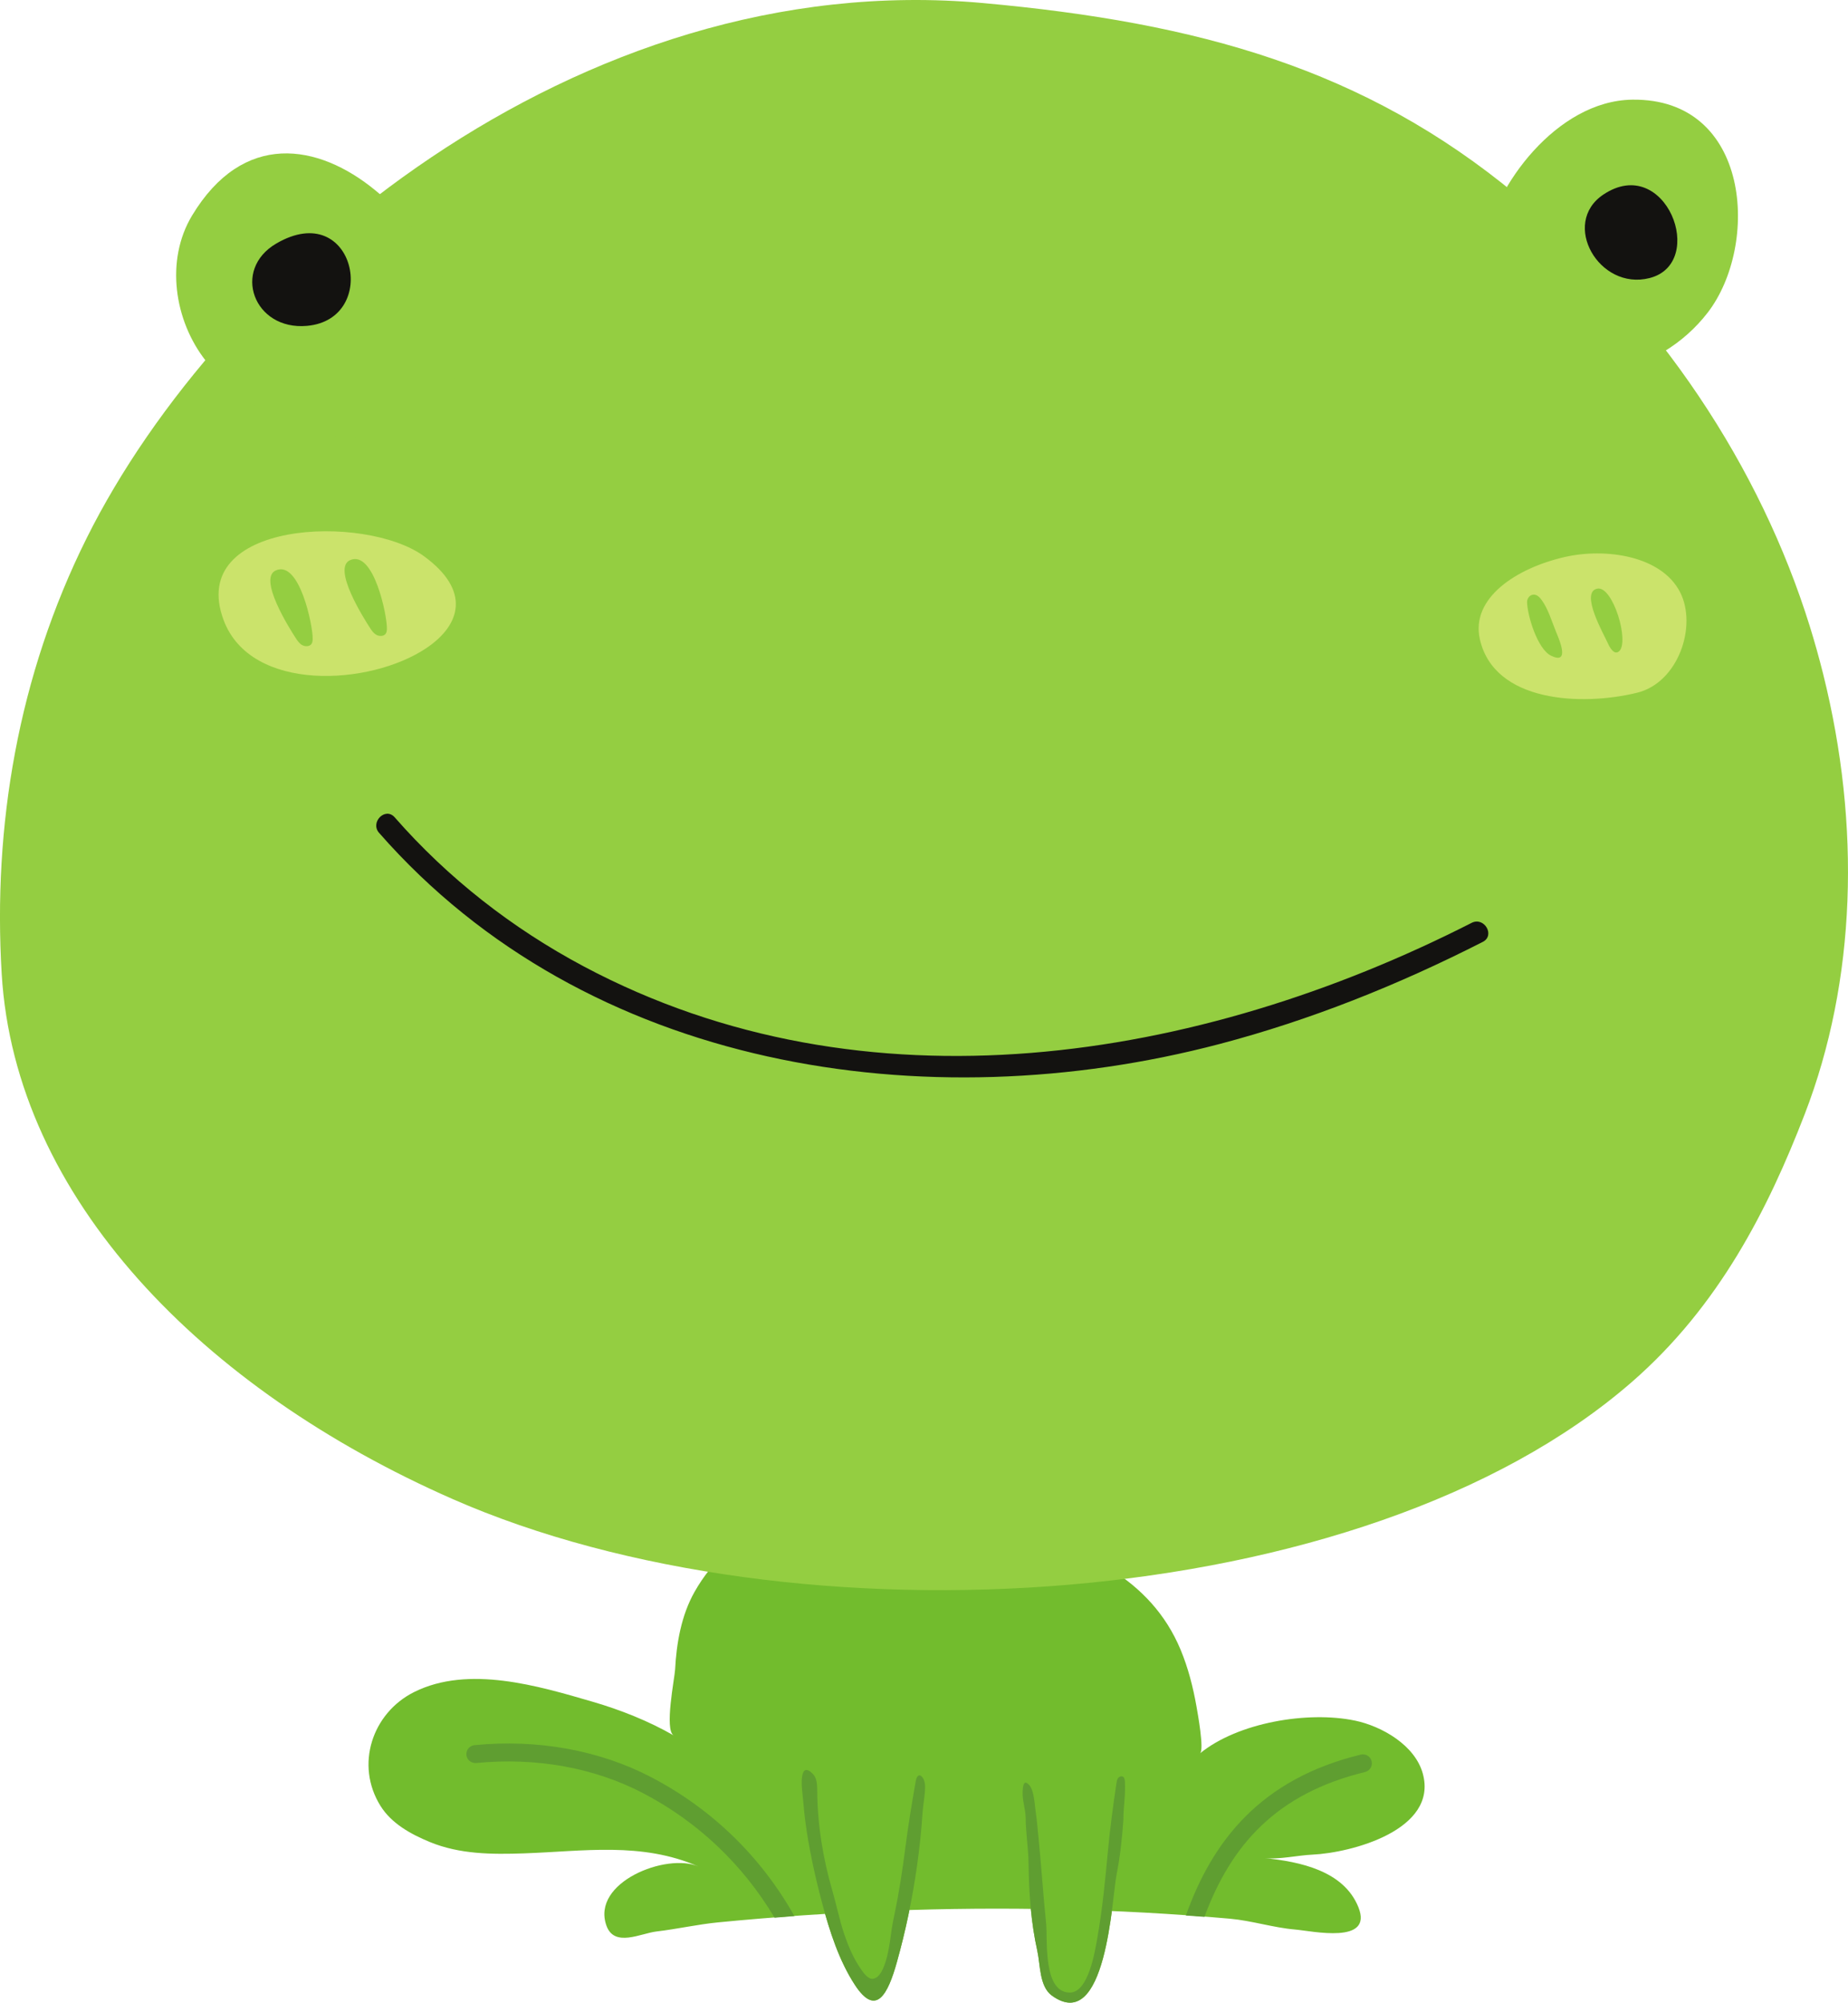 <?xml version="1.0" encoding="UTF-8" standalone="no"?>
<svg
   xmlns:dc="http://purl.org/dc/elements/1.1/"
   xmlns:cc="http://creativecommons.org/ns#"
   xmlns:rdf="http://www.w3.org/1999/02/22-rdf-syntax-ns#"
   xmlns:svg="http://www.w3.org/2000/svg"
   xmlns="http://www.w3.org/2000/svg"
   id="svg892"
   version="1.1"
   viewBox="0 0 85.339 92.425"
   height="92.425mm"
   width="85.339mm">
  <defs
     id="defs886" />
  <g
     transform="translate(172.693,46.212)"
     id="layer1">
    <path
       d="m -110.12,33.195 c -2.184,-0.457 -5.418,0.091 -7.156,1.511 0.2,-0.164 -0.11,-1.856 -0.164,-2.163 -0.157,-0.889 -0.386,-1.786 -0.734,-2.62 -1.384,-3.319 -4.553,-4.686 -7.819,-5.571 -2.095,-0.568 -4.247,-0.948 -6.417,-1.023 -3.235,-0.111 -6.472,0.845 -8.212,3.929 -0.605,1.072 -0.833,2.362 -0.895,3.577 -0.021,0.398 -0.506,2.79 -0.066,3.044 -1.155,-0.665 -2.456,-1.18 -3.736,-1.553 -2.525,-0.736 -5.742,-1.7 -8.249,-0.45 -1.94,0.968 -2.736,3.368 -1.552,5.259 0.507,0.809 1.391,1.298 2.274,1.662 1.384,0.57 2.868,0.575 4.339,0.525 2.765,-0.095 5.436,-0.542 8.067,0.605 -1.475,-0.643 -4.972,0.731 -4.246,2.736 0.366,1.011 1.584,0.349 2.307,0.264 0.954,-0.112 1.894,-0.327 2.85,-0.421 5.244,-0.51 10.519,-0.72 15.786,-0.6 2.616,0.059 5.23,0.2 7.837,0.43 1.017,0.09 1.998,0.413 3.015,0.5 0.79,0.067 3.626,0.706 2.928,-1.03 -0.676,-1.682 -2.697,-2.1 -4.324,-2.266 0.686,0.07 1.511,-0.128 2.2,-0.16 1.808,-0.084 5.802,-1.142 5.1,-3.732 -0.357,-1.317 -1.889,-2.193 -3.135,-2.454"
       style="fill:#72bc2d;fill-opacity:1;fill-rule:nonzero;stroke:none;stroke-width:0.035"
       id="path422" />
    <path
       d="m -142.622,35.806 c -2.389,-1.246 -5.247,-1.764 -8.16,-1.478 -0.228,0.022 -0.394,0.223 -0.373,0.451 0.021,0.227 0.216,0.386 0.451,0.373 2.768,-0.271 5.454,0.216 7.701,1.388 2.547,1.329 4.62,3.304 6.079,5.752 0.306,-0.024 0.611,-0.054 0.917,-0.076 -1.544,-2.742 -3.809,-4.946 -6.614,-6.409"
       style="fill:#5f9e31;fill-opacity:1;fill-rule:nonzero;stroke:none;stroke-width:0.035"
       id="path424" />
    <path
       d="m -135.814,35.601 c 0.078,-0.31 0.274,1.965 0.303,2.188 0.169,1.3 0.449,2.569 0.786,3.836 0.341,1.284 0.785,2.665 1.52,3.782 0.968,1.468 1.51,0.428 1.927,-1.057 0.783,-2.79 1.243,-5.859 1.253,-8.749 h -5.79"
       style="fill:#72bc2d;fill-opacity:1;fill-rule:nonzero;stroke:none;stroke-width:0.035"
       id="path426" />
    <path
       d="m -125.168,36.39 c -7.9e-4,2.562 -0.18,4.92 0.38,7.44 0.141,0.636 0.09,1.634 0.67,2.055 2.516,1.827 2.778,-4.532 2.987,-5.569 0.335,-1.663 0.464,-3.368 0.378,-5.062 l -4.415,1.136"
       style="fill:#72bc2d;fill-opacity:1;fill-rule:nonzero;stroke:none;stroke-width:0.035"
       id="path428" />
    <path
       d="m -131.38,42.105 c -0.049,0.232 -0.098,0.466 -0.135,0.709 -0.066,0.43 -0.224,2.202 -0.858,2.294 -0.253,0.037 -0.48,-0.325 -0.6,-0.5 -0.316,-0.462 -0.545,-1.007 -0.726,-1.535 -0.225,-0.658 -0.357,-1.342 -0.551,-2.009 -0.438,-1.504 -0.694,-3.066 -0.704,-4.635 -0.002,-0.272 -0.008,-0.575 -0.198,-0.769 -0.636,-0.653 -0.52,0.589 -0.492,0.837 0.05,0.43 0.077,0.863 0.133,1.292 0.169,1.3 0.449,2.569 0.786,3.836 0.341,1.284 0.785,2.665 1.52,3.782 0.968,1.468 1.51,0.428 1.927,-1.058 0.413,-1.472 0.726,-2.974 0.938,-4.488 0.113,-0.801 0.197,-1.607 0.25,-2.414 0.027,-0.415 0.123,-0.825 0.117,-1.241 -0.005,-0.379 -0.336,-0.767 -0.436,-0.197 -0.178,1.022 -0.344,2.02 -0.476,3.052 -0.131,1.02 -0.285,2.038 -0.496,3.044"
       style="fill:#5f9e31;fill-opacity:1;fill-rule:nonzero;stroke:none;stroke-width:0.035"
       id="path430" />
    <path
       d="m -120.923,35.766 c -0.054,0.006 -0.107,0.04 -0.14,0.085 -0.048,0.067 -0.062,0.152 -0.074,0.234 -0.155,1.038 -0.297,2.098 -0.394,3.135 -0.126,1.347 -0.255,2.695 -0.492,4.028 -0.108,0.61 -0.41,2.504 -1.269,2.498 -1.256,-0.01 -1.016,-2.463 -1.093,-3.203 -0.133,-1.277 -0.213,-2.559 -0.34,-3.838 -0.045,-0.452 -0.081,-0.906 -0.147,-1.355 -0.046,-0.31 -0.066,-0.921 -0.286,-1.173 -0.257,-0.294 -0.3,0.009 -0.311,0.321 -0.015,0.399 0.135,0.786 0.14,1.184 0.008,0.705 0.125,1.405 0.134,2.11 0.017,1.355 0.111,2.71 0.405,4.036 0.141,0.636 0.09,1.634 0.67,2.055 2.516,1.827 2.778,-4.532 2.987,-5.569 0.169,-0.84 0.256,-1.692 0.317,-2.545 0,-0.588 0.104,-1.162 0.072,-1.746 -0.005,-0.094 -0.021,-0.205 -0.105,-0.246 -0.024,-0.012 -0.05,-0.015 -0.076,-0.012"
       style="fill:#5f9e31;fill-opacity:1;fill-rule:nonzero;stroke:none;stroke-width:0.035"
       id="path432" />
    <path
       d="m -117.073,42.253 c 1.233,-3.332 3.334,-5.692 7.416,-6.685 0.222,-0.054 0.358,-0.278 0.304,-0.5 -0.054,-0.222 -0.274,-0.359 -0.5,-0.304 -4.637,1.127 -6.855,3.996 -8.078,7.427 0.286,0.02 0.572,0.039 0.857,0.061"
       style="fill:#5f9e31;fill-opacity:1;fill-rule:nonzero;stroke:none;stroke-width:0.035"
       id="path434" />
    <path
       d="m -88.501,-15.105 c -0.186,-0.743 -0.393,-1.483 -0.622,-2.219 -2.267,-7.274 -6.877,-14.373 -13.545,-19.896 -7.02,-5.816 -14.674,-7.948 -24.628,-8.851 -18.821,-1.708 -35.277,12.433 -41.387,24.677 -3.188,6.389 -4.339,13.317 -3.932,20.124 0.62,10.351 9.276,19.169 20.822,24.239 15.781,6.93 42.054,5.412 54.472,-5.414 4.015,-3.501 6.272,-7.957 7.972,-12.358 2.372,-6.144 2.595,-13.309 0.848,-20.301"
       style="fill:#94ce41;fill-opacity:1;fill-rule:nonzero;stroke:none;stroke-width:0.035"
       id="path436" />
    <path
       d="m -155.353,-37.421 c -2.658,-2.188 -6.115,-2.747 -8.47,1.156 -1.245,2.064 -0.827,4.858 0.639,6.711 1.638,2.069 4.278,3.686 7.082,3.5 7.133,-0.473 4.926,-7.93 0.749,-11.368"
       style="fill:#94ce41;fill-opacity:1;fill-rule:nonzero;stroke:none;stroke-width:0.035"
       id="path438" />
    <path
       d="m -93.838,-31.779 c -1.081,1.401 -2.748,2.474 -4.616,2.709 -1.869,0.235 -3.905,-0.46 -4.945,-1.886 -0.831,-1.139 -0.969,-2.595 -0.748,-3.945 0.441,-2.687 3.33,-6.661 6.827,-6.711 5.486,-0.079 5.889,6.714 3.483,9.833"
       style="fill:#94ce41;fill-opacity:1;fill-rule:nonzero;stroke:none;stroke-width:0.035"
       id="path440" />
    <path
       d="m -153.002,-16.303 c 1.578,-1.061 2.077,-2.647 -0.119,-4.245 -2.711,-1.972 -10.964,-1.65 -9.246,2.953 1.256,3.364 6.77,3.036 9.365,1.292"
       style="fill:#cbe36b;fill-opacity:1;fill-rule:nonzero;stroke:none;stroke-width:0.035"
       id="path442" />
    <path
       d="m -100.434,-20.506 c -2.23,0.51 -4.348,1.887 -3.921,3.791 0.655,2.919 4.694,3.102 7.266,2.472 1.899,-0.465 2.785,-3.08 1.978,-4.646 -0.865,-1.679 -3.439,-2.047 -5.322,-1.617"
       style="fill:#cbe36b;fill-opacity:1;fill-rule:nonzero;stroke:none;stroke-width:0.035"
       id="path444" />
    <path
       d="m -96.518,-33.379 c 2.696,-0.686 0.74,-5.774 -2.134,-3.853 -1.98,1.323 -0.204,4.449 2.134,3.853"
       style="fill:#131210;fill-opacity:1;fill-rule:nonzero;stroke:none;stroke-width:0.035"
       id="path446" />
    <path
       d="m -158.518,-31.173 c 3.414,-0.306 2.213,-5.911 -1.411,-3.803 -2.081,1.21 -1.046,4.022 1.411,3.803"
       style="fill:#131210;fill-opacity:1;fill-rule:nonzero;stroke:none;stroke-width:0.035"
       id="path448" />
    <path
       d="m -100.648,-15.881 c 0.261,-0.148 -0.093,-0.941 -0.205,-1.214 -0.186,-0.455 -0.345,-1.005 -0.64,-1.416 -0.088,-0.124 -0.208,-0.257 -0.371,-0.259 -0.181,-0.002 -0.313,0.175 -0.31,0.34 0.008,0.603 0.475,2.176 1.11,2.48 0.207,0.1 0.339,0.113 0.416,0.069"
       style="fill:#94ce41;fill-opacity:1;fill-rule:nonzero;stroke:none;stroke-width:0.035"
       id="path450" />
    <path
       d="m -97.93,-16.15 c 0.504,-0.425 -0.284,-3.054 -1.009,-2.895 -0.803,0.177 0.318,2.117 0.483,2.494 0.196,0.449 0.387,0.519 0.526,0.401"
       style="fill:#94ce41;fill-opacity:1;fill-rule:nonzero;stroke:none;stroke-width:0.035"
       id="path452" />
    <path
       d="m -158.254,-16.726 c 0.019,-0.561 -0.599,-3.653 -1.704,-3.16 -0.829,0.369 0.636,2.685 0.934,3.141 0.076,0.117 0.16,0.236 0.289,0.306 0.129,0.069 0.315,0.07 0.409,-0.034 0.062,-0.069 0.07,-0.164 0.073,-0.253"
       style="fill:#94ce41;fill-opacity:1;fill-rule:nonzero;stroke:none;stroke-width:0.035"
       id="path454" />
    <path
       d="m -154.826,-17.199 c 0.019,-0.56 -0.599,-3.653 -1.704,-3.16 -0.829,0.37 0.636,2.685 0.934,3.142 0.076,0.117 0.16,0.236 0.289,0.306 0.129,0.069 0.315,0.07 0.409,-0.035 0.062,-0.069 0.07,-0.164 0.073,-0.253"
       style="fill:#94ce41;fill-opacity:1;fill-rule:nonzero;stroke:none;stroke-width:0.035"
       id="path456" />
    <path
       d="m -155.185,-7.773 c 9.598,10.951 25.261,13.303 38.807,9.743 4.215,-1.108 8.278,-2.737 12.158,-4.713 0.583,-0.297 0.069,-1.175 -0.514,-0.879 -12.618,6.425 -28.021,8.913 -40.995,2.014 -3.306,-1.758 -6.27,-4.068 -8.738,-6.885 -0.432,-0.493 -1.15,0.229 -0.719,0.72 v 0"
       style="fill:#131210;fill-opacity:1;fill-rule:nonzero;stroke:none;stroke-width:0.035"
       id="path458" />
  </g>
</svg>

